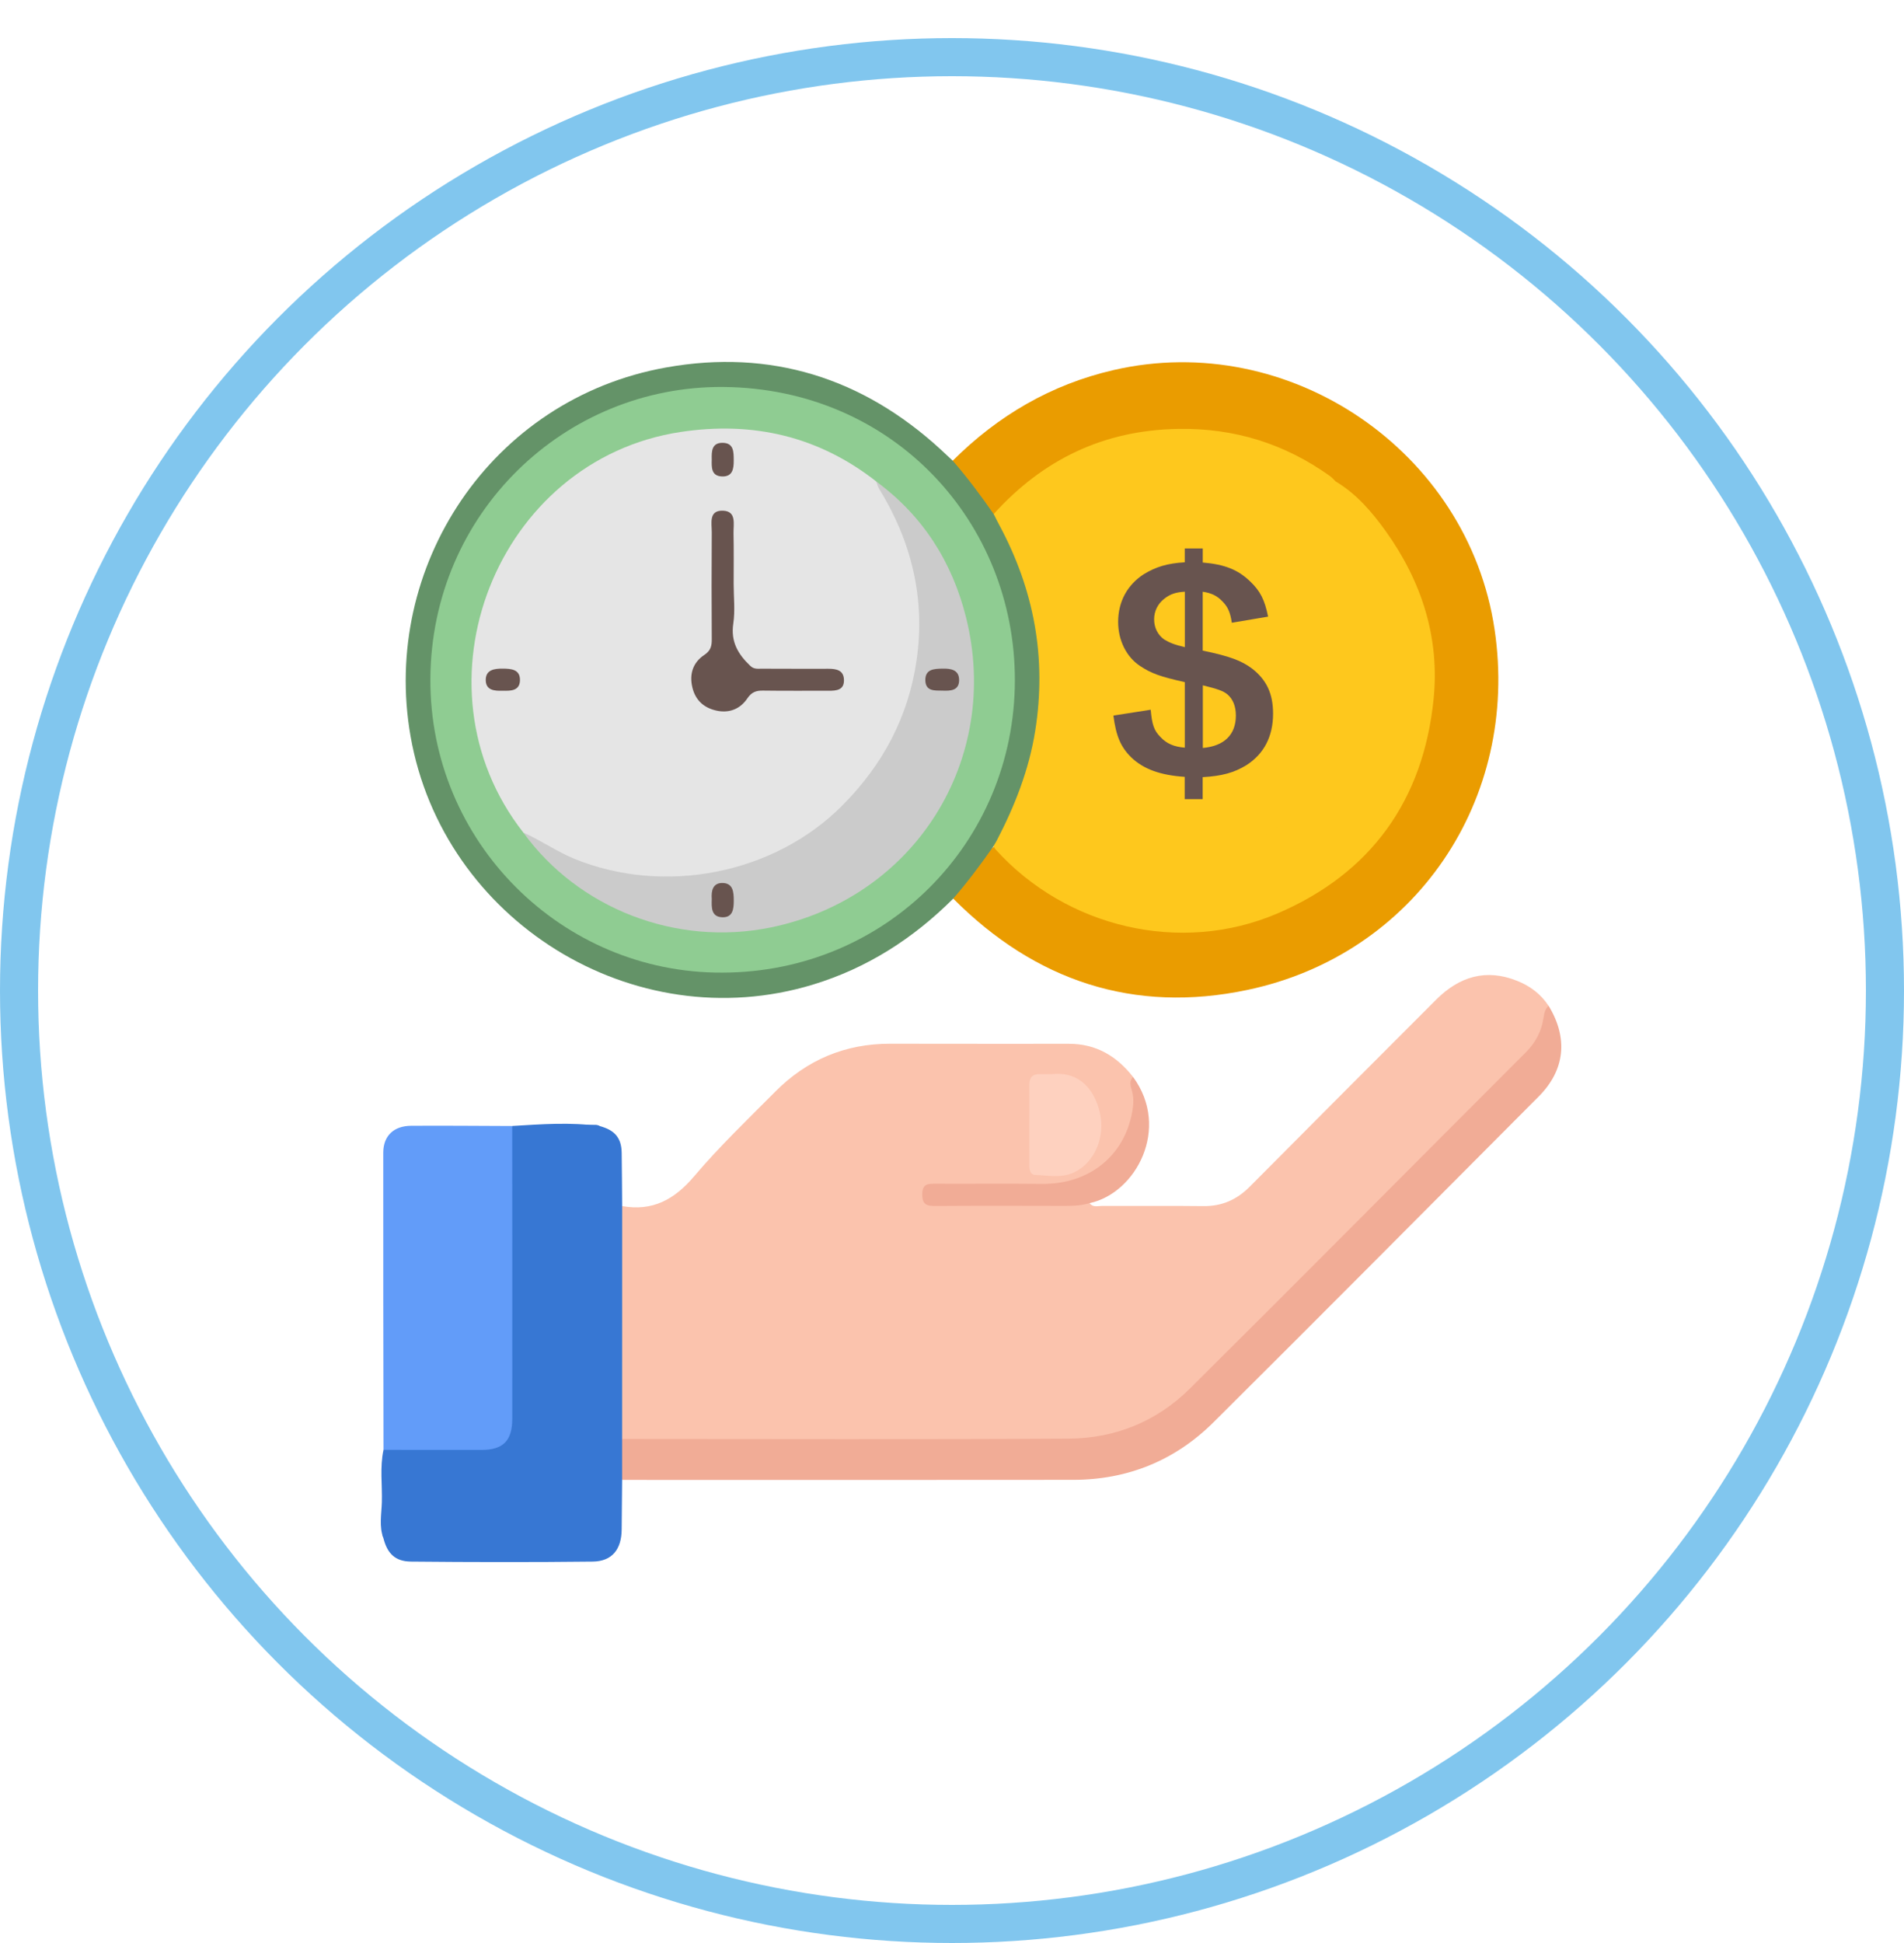 <svg width="100" height="102" viewBox="0 0 100 102" fill="none" xmlns="http://www.w3.org/2000/svg">
<g filter="url(#filter0_d_340_9)">
<circle cx="50" cy="50" r="50" fill="white"/>
<circle cx="50" cy="50" r="49" stroke="#2DA0E3" stroke-opacity="0.6" stroke-width="2"/>
</g>
<g clip-path="url(#clip0_340_9)">
<path d="M57.226 63.16C57.404 63.402 57.664 63.304 57.891 63.306C59.661 63.314 61.433 63.294 63.203 63.316C64.172 63.327 64.956 62.983 65.636 62.298C68.894 59.017 72.162 55.745 75.432 52.475C76.641 51.267 78.045 50.835 79.681 51.49C80.355 51.759 80.928 52.181 81.332 52.803C81.294 53.911 80.855 54.81 80.062 55.601C74.329 61.319 68.622 67.066 62.892 72.787C60.937 74.74 58.546 75.725 55.787 75.731C48.418 75.746 41.046 75.739 33.675 75.729C33.269 75.729 32.79 75.875 32.51 75.391C32.426 75.161 32.42 74.921 32.42 74.681C32.414 71.203 32.414 67.728 32.422 64.251C32.422 63.922 32.382 63.569 32.673 63.314C34.259 63.596 35.408 62.987 36.447 61.762C37.774 60.196 39.265 58.769 40.715 57.31C42.374 55.639 44.387 54.787 46.755 54.792C49.887 54.8 53.019 54.794 56.151 54.796C57.571 54.796 58.657 55.443 59.511 56.538C60.004 58.36 59.505 59.888 58.144 61.157C57.214 62.023 56.073 62.334 54.845 62.354C53.123 62.38 51.398 62.348 49.674 62.371C49.341 62.375 48.764 62.169 48.774 62.743C48.782 63.235 49.326 63.076 49.646 63.076C52.015 63.072 54.385 63.126 56.755 63.051C56.919 63.047 57.09 63.032 57.226 63.16Z" fill="#FBC3AD"/>
<path d="M50.038 24.184C52.414 21.819 55.196 20.187 58.481 19.428C67.716 17.295 77.107 23.675 78.497 33.045C79.823 41.972 74.329 50.107 65.521 51.966C59.556 53.224 54.374 51.499 50.063 47.172C50.613 46.106 51.284 45.138 52.251 44.405C52.933 44.858 53.435 45.511 54.09 46.002C55.948 47.398 57.998 48.341 60.299 48.631C63.653 49.053 66.793 48.395 69.557 46.39C73.436 43.579 75.308 39.722 75.109 34.941C74.98 31.895 73.814 29.209 71.749 26.953C71.235 26.392 70.735 25.799 70.08 25.384C68.413 24.127 66.576 23.226 64.507 22.9C60.199 22.222 56.366 23.232 53.134 26.256C52.856 26.517 52.623 26.826 52.286 27.022C52.129 27.091 51.994 27.03 51.916 26.903C51.393 26.051 50.707 25.323 50.127 24.516C50.062 24.419 50.017 24.309 50.038 24.184Z" fill="#EA9C00"/>
<path d="M52.178 44.426C51.514 45.372 50.824 46.298 50.065 47.173C47.966 49.266 45.546 50.822 42.69 51.69C33.261 54.55 23.264 48.325 21.562 38.646C20.003 29.766 25.767 20.932 34.999 19.288C40.466 18.314 45.301 19.829 49.41 23.599C49.621 23.793 49.83 23.99 50.039 24.186C50.812 25.075 51.517 26.018 52.188 26.986C52.916 27.598 53.203 28.493 53.527 29.317C55.527 34.399 55.211 39.345 52.523 44.12C52.431 44.245 52.332 44.366 52.178 44.426Z" fill="#649368"/>
<path d="M32.674 75.539C40.501 75.539 48.331 75.57 56.158 75.522C58.579 75.506 60.763 74.613 62.491 72.899C68.393 67.041 74.248 61.133 80.129 55.253C80.644 54.739 80.96 54.149 81.065 53.443C81.102 53.199 81.144 52.972 81.335 52.801C82.37 54.501 82.199 56.173 80.811 57.565C75.127 63.27 69.451 68.982 63.74 74.659C61.719 76.67 59.231 77.682 56.373 77.686C48.472 77.697 40.572 77.689 32.674 77.689C32.291 76.973 32.291 76.257 32.674 75.539Z" fill="#F1AC96"/>
<path d="M20.141 76.115C20.135 70.913 20.122 65.714 20.129 60.512C20.131 59.621 20.685 59.105 21.593 59.099C23.363 59.088 25.131 59.105 26.901 59.111C27.171 59.379 27.133 59.727 27.133 60.057C27.139 64.773 27.146 69.487 27.131 74.203C27.125 75.808 26.57 76.34 24.955 76.347C23.666 76.353 22.376 76.355 21.087 76.343C20.759 76.34 20.411 76.384 20.141 76.115Z" fill="#629CF9"/>
<path d="M32.674 75.539C32.674 76.257 32.674 76.973 32.674 77.691C32.666 78.555 32.657 79.418 32.651 80.281C32.645 81.334 32.151 81.963 31.134 81.977C27.95 82.013 24.766 82.008 21.582 81.977C20.751 81.969 20.341 81.549 20.138 80.752C20.023 80.401 20.09 80.038 20.086 79.683C20.077 78.861 20.142 78.78 20.973 78.772C23.222 78.751 25.471 78.769 27.72 78.763C29.203 78.759 29.544 78.431 29.546 76.944C29.553 71.476 29.548 66.01 29.55 60.541C29.55 59.032 29.552 59.032 31.021 59.053C31.186 59.055 31.358 59.02 31.509 59.118C32.293 59.328 32.64 59.744 32.651 60.518C32.666 61.449 32.668 62.38 32.676 63.312C32.674 67.388 32.674 71.463 32.674 75.539Z" fill="#3777D3"/>
<path d="M31.507 59.12C29.777 59.159 29.777 59.159 29.777 60.912C29.777 66.33 29.777 71.749 29.777 77.167C29.777 78.584 29.363 78.997 27.942 78.997C25.597 78.997 23.253 79.016 20.91 78.984C20.316 78.976 20.078 79.141 20.149 79.746C20.188 80.076 20.143 80.416 20.138 80.752C19.902 80.134 20.036 79.494 20.055 78.865C20.082 77.947 19.944 77.025 20.142 76.113C21.862 76.113 23.582 76.117 25.304 76.115C26.421 76.113 26.904 75.633 26.904 74.487C26.908 69.36 26.904 64.235 26.902 59.109C28.436 59.019 29.971 58.898 31.507 59.12Z" fill="#3777D3"/>
<path d="M57.227 63.16C56.811 63.285 56.386 63.304 55.953 63.304C53.679 63.298 51.403 63.293 49.129 63.308C48.669 63.312 48.43 63.235 48.438 62.688C48.443 62.137 48.74 62.142 49.129 62.142C50.997 62.15 52.865 62.131 54.733 62.15C57.104 62.175 59.041 60.775 59.47 58.341C59.533 57.982 59.552 57.628 59.455 57.275C59.384 57.022 59.28 56.768 59.512 56.538C61.487 59.233 59.665 62.64 57.227 63.16Z" fill="#F1AC96"/>
<path d="M55.271 56.386C56.729 56.24 57.486 57.246 57.756 58.368C58.074 59.689 57.493 61.031 56.413 61.545C55.75 61.86 55.051 61.703 54.369 61.68C54.116 61.672 54.062 61.415 54.062 61.184C54.062 59.771 54.064 58.358 54.061 56.947C54.059 56.553 54.241 56.374 54.63 56.388C54.84 56.392 55.055 56.386 55.271 56.386Z" fill="#FED1BF"/>
<path d="M52.341 44.145C53.293 42.318 54.042 40.428 54.37 38.37C54.981 34.537 54.31 30.949 52.479 27.554C52.377 27.366 52.285 27.174 52.19 26.984C54.785 24.117 57.969 22.581 61.877 22.516C64.827 22.466 67.461 23.288 69.846 24.987C69.959 25.067 70.051 25.179 70.153 25.277C71.585 26.911 72.166 28.91 72.474 30.989C72.993 34.497 72.147 37.709 70.108 40.582C67.971 43.593 65.061 45.434 61.411 46.039C58.515 46.519 55.743 46.083 53.122 44.748C52.827 44.599 52.505 44.474 52.341 44.145Z" fill="#FEC81D"/>
<path d="M52.341 44.145C53.754 44.896 55.206 45.545 56.8 45.804C60.965 46.48 64.679 45.543 67.9 42.74C70.083 40.839 71.491 38.468 72.11 35.674C72.897 32.114 72.265 28.756 70.315 25.661C70.242 25.544 70.206 25.404 70.152 25.275C71.238 25.922 72.051 26.869 72.769 27.869C74.66 30.499 75.623 33.47 75.294 36.703C74.754 42.016 72.003 45.854 67.083 47.957C62.009 50.125 56.001 48.698 52.297 44.6C52.249 44.549 52.216 44.481 52.178 44.422C52.233 44.332 52.287 44.24 52.341 44.145Z" fill="#FEC81D"/>
<path d="M37.937 51.058C29.525 51.102 22.552 44.205 22.604 35.626C22.655 26.94 29.659 20.24 38 20.315C46.919 20.396 53.317 27.418 53.302 35.724C53.287 44.242 46.521 51.048 37.937 51.058Z" fill="#8FCC92"/>
<path d="M27.489 43.71C21.415 35.975 26.071 24.131 35.759 22.675C39.536 22.107 42.979 22.894 46.017 25.271C47.402 26.928 48.027 28.912 48.322 30.993C48.847 34.716 47.917 38.101 45.613 41.048C41.59 46.19 34.985 47.521 29.403 44.965C28.698 44.643 28.067 44.217 27.489 43.71Z" fill="#E5E5E5"/>
<path d="M27.488 43.71C28.425 44.12 29.258 44.72 30.218 45.105C34.906 46.993 40.654 45.898 44.252 42.273C46.39 40.119 47.721 37.596 48.145 34.626C48.603 31.413 47.873 28.42 46.173 25.661C46.101 25.544 46.068 25.402 46.016 25.273C48.468 27.072 50.011 29.499 50.739 32.418C52.599 39.883 48.045 47.145 40.469 48.69C35.486 49.704 30.364 47.676 27.488 43.71Z" fill="#CBCBCB"/>
<path d="M62.678 38.971C62.678 38.036 62.693 37.099 62.67 36.166C62.661 35.766 62.789 35.632 63.199 35.62C64.925 35.568 66.126 36.684 66.151 38.41C66.159 38.913 66.165 39.418 66.144 39.921C66.075 41.494 64.538 42.705 63.004 42.44C62.64 42.377 62.68 42.154 62.68 41.922C62.676 40.937 62.678 39.954 62.678 38.971Z" fill="#FEC81D"/>
<path d="M61.528 31.713C61.528 32.479 61.518 33.245 61.532 34.011C61.537 34.345 61.422 34.461 61.081 34.484C59.459 34.591 58.068 33.343 58.053 31.736C58.038 30.073 59.388 28.812 61.057 28.89C61.447 28.91 61.541 29.059 61.534 29.413C61.516 30.179 61.528 30.947 61.528 31.713Z" fill="#FEC81D"/>
<path d="M38.532 30.653C38.532 31.348 38.615 32.055 38.513 32.734C38.371 33.687 38.762 34.343 39.404 34.954C39.597 35.138 39.793 35.104 39.994 35.104C41.164 35.111 42.337 35.108 43.507 35.108C43.921 35.108 44.314 35.177 44.325 35.691C44.339 36.229 43.933 36.264 43.523 36.262C42.375 36.258 41.228 36.271 40.08 36.254C39.716 36.248 39.475 36.331 39.253 36.661C38.875 37.222 38.299 37.452 37.626 37.304C36.967 37.158 36.521 36.759 36.362 36.081C36.197 35.378 36.398 34.775 36.99 34.382C37.326 34.159 37.387 33.913 37.383 33.556C37.371 31.688 37.371 29.818 37.383 27.95C37.387 27.477 37.207 26.784 37.967 26.809C38.697 26.832 38.515 27.517 38.525 27.994C38.544 28.879 38.532 29.766 38.532 30.653Z" fill="#68544F"/>
<path d="M26.401 36.26C25.971 36.277 25.512 36.242 25.512 35.695C25.512 35.167 25.95 35.098 26.389 35.1C26.845 35.102 27.326 35.133 27.309 35.72C27.293 36.271 26.818 36.273 26.401 36.26Z" fill="#68544F"/>
<path d="M37.382 24.123C37.371 23.702 37.375 23.247 37.942 23.247C38.549 23.247 38.532 23.733 38.536 24.173C38.539 24.612 38.476 25.029 37.925 25.012C37.355 24.994 37.371 24.538 37.382 24.123Z" fill="#68544F"/>
<path d="M37.383 47.185C37.351 46.778 37.431 46.361 37.92 46.354C38.5 46.346 38.538 46.82 38.538 47.281C38.538 47.719 38.489 48.164 37.947 48.153C37.345 48.139 37.37 47.636 37.383 47.185Z" fill="#68544F"/>
<path d="M49.496 36.256C49.094 36.25 48.615 36.298 48.6 35.722C48.585 35.119 49.064 35.109 49.508 35.1C49.947 35.09 50.372 35.165 50.374 35.697C50.376 36.258 49.922 36.273 49.496 36.256Z" fill="#68544F"/>
<path d="M62.227 40.782C60.95 40.699 60.061 40.378 59.421 39.766C58.865 39.222 58.614 38.639 58.477 37.565L60.436 37.258C60.505 38.051 60.616 38.358 60.95 38.692C61.27 39.04 61.672 39.207 62.227 39.249V35.81C60.936 35.519 60.463 35.352 59.879 34.962C59.157 34.487 58.726 33.61 58.726 32.65C58.726 31.578 59.212 30.701 60.072 30.144C60.712 29.754 61.308 29.574 62.225 29.518V28.792H63.17V29.53C64.323 29.628 65.019 29.906 65.656 30.519C66.185 31.02 66.421 31.479 66.601 32.371L64.697 32.692C64.612 32.135 64.488 31.857 64.197 31.565C63.919 31.273 63.628 31.133 63.168 31.064V34.155C64.586 34.447 65.21 34.685 65.766 35.102C66.53 35.701 66.863 36.425 66.863 37.469C66.863 38.667 66.377 39.585 65.459 40.171C64.819 40.561 64.181 40.741 63.166 40.797V41.953H62.222V40.782H62.227ZM62.227 31.062C61.754 31.089 61.463 31.187 61.158 31.425C60.812 31.69 60.616 32.08 60.616 32.512C60.616 32.957 60.812 33.334 61.145 33.57C61.423 33.737 61.687 33.848 62.229 33.973V31.062H62.227ZM63.172 39.265C64.296 39.167 64.909 38.568 64.909 37.565C64.909 37.078 64.756 36.701 64.465 36.452C64.243 36.271 63.965 36.173 63.174 35.977V39.265H63.172Z" fill="#68544F"/>
</g>
<defs>
<filter id="filter0_d_340_9" x="0" y="0" width="100" height="102" filterUnits="userSpaceOnUse" color-interpolation-filters="sRGB">
<feFlood flood-opacity="0" result="BackgroundImageFix"/>
<feColorMatrix in="SourceAlpha" type="matrix" values="0 0 0 0 0 0 0 0 0 0 0 0 0 0 0 0 0 0 127 0" result="hardAlpha"/>
<feOffset dy="2"/>
<feComposite in2="hardAlpha" operator="out"/>
<feColorMatrix type="matrix" values="0 0 0 0 0.176 0 0 0 0 0.627 0 0 0 0 0.89 0 0 0 0.15 0"/>
<feBlend mode="normal" in2="BackgroundImageFix" result="effect1_dropShadow_340_9"/>
<feBlend mode="normal" in="SourceGraphic" in2="effect1_dropShadow_340_9" result="shape"/>
</filter>
<clipPath id="clip0_340_9">
<rect width="62" height="63" fill="white" transform="translate(20 19)"/>
</clipPath>
</defs>
</svg>
